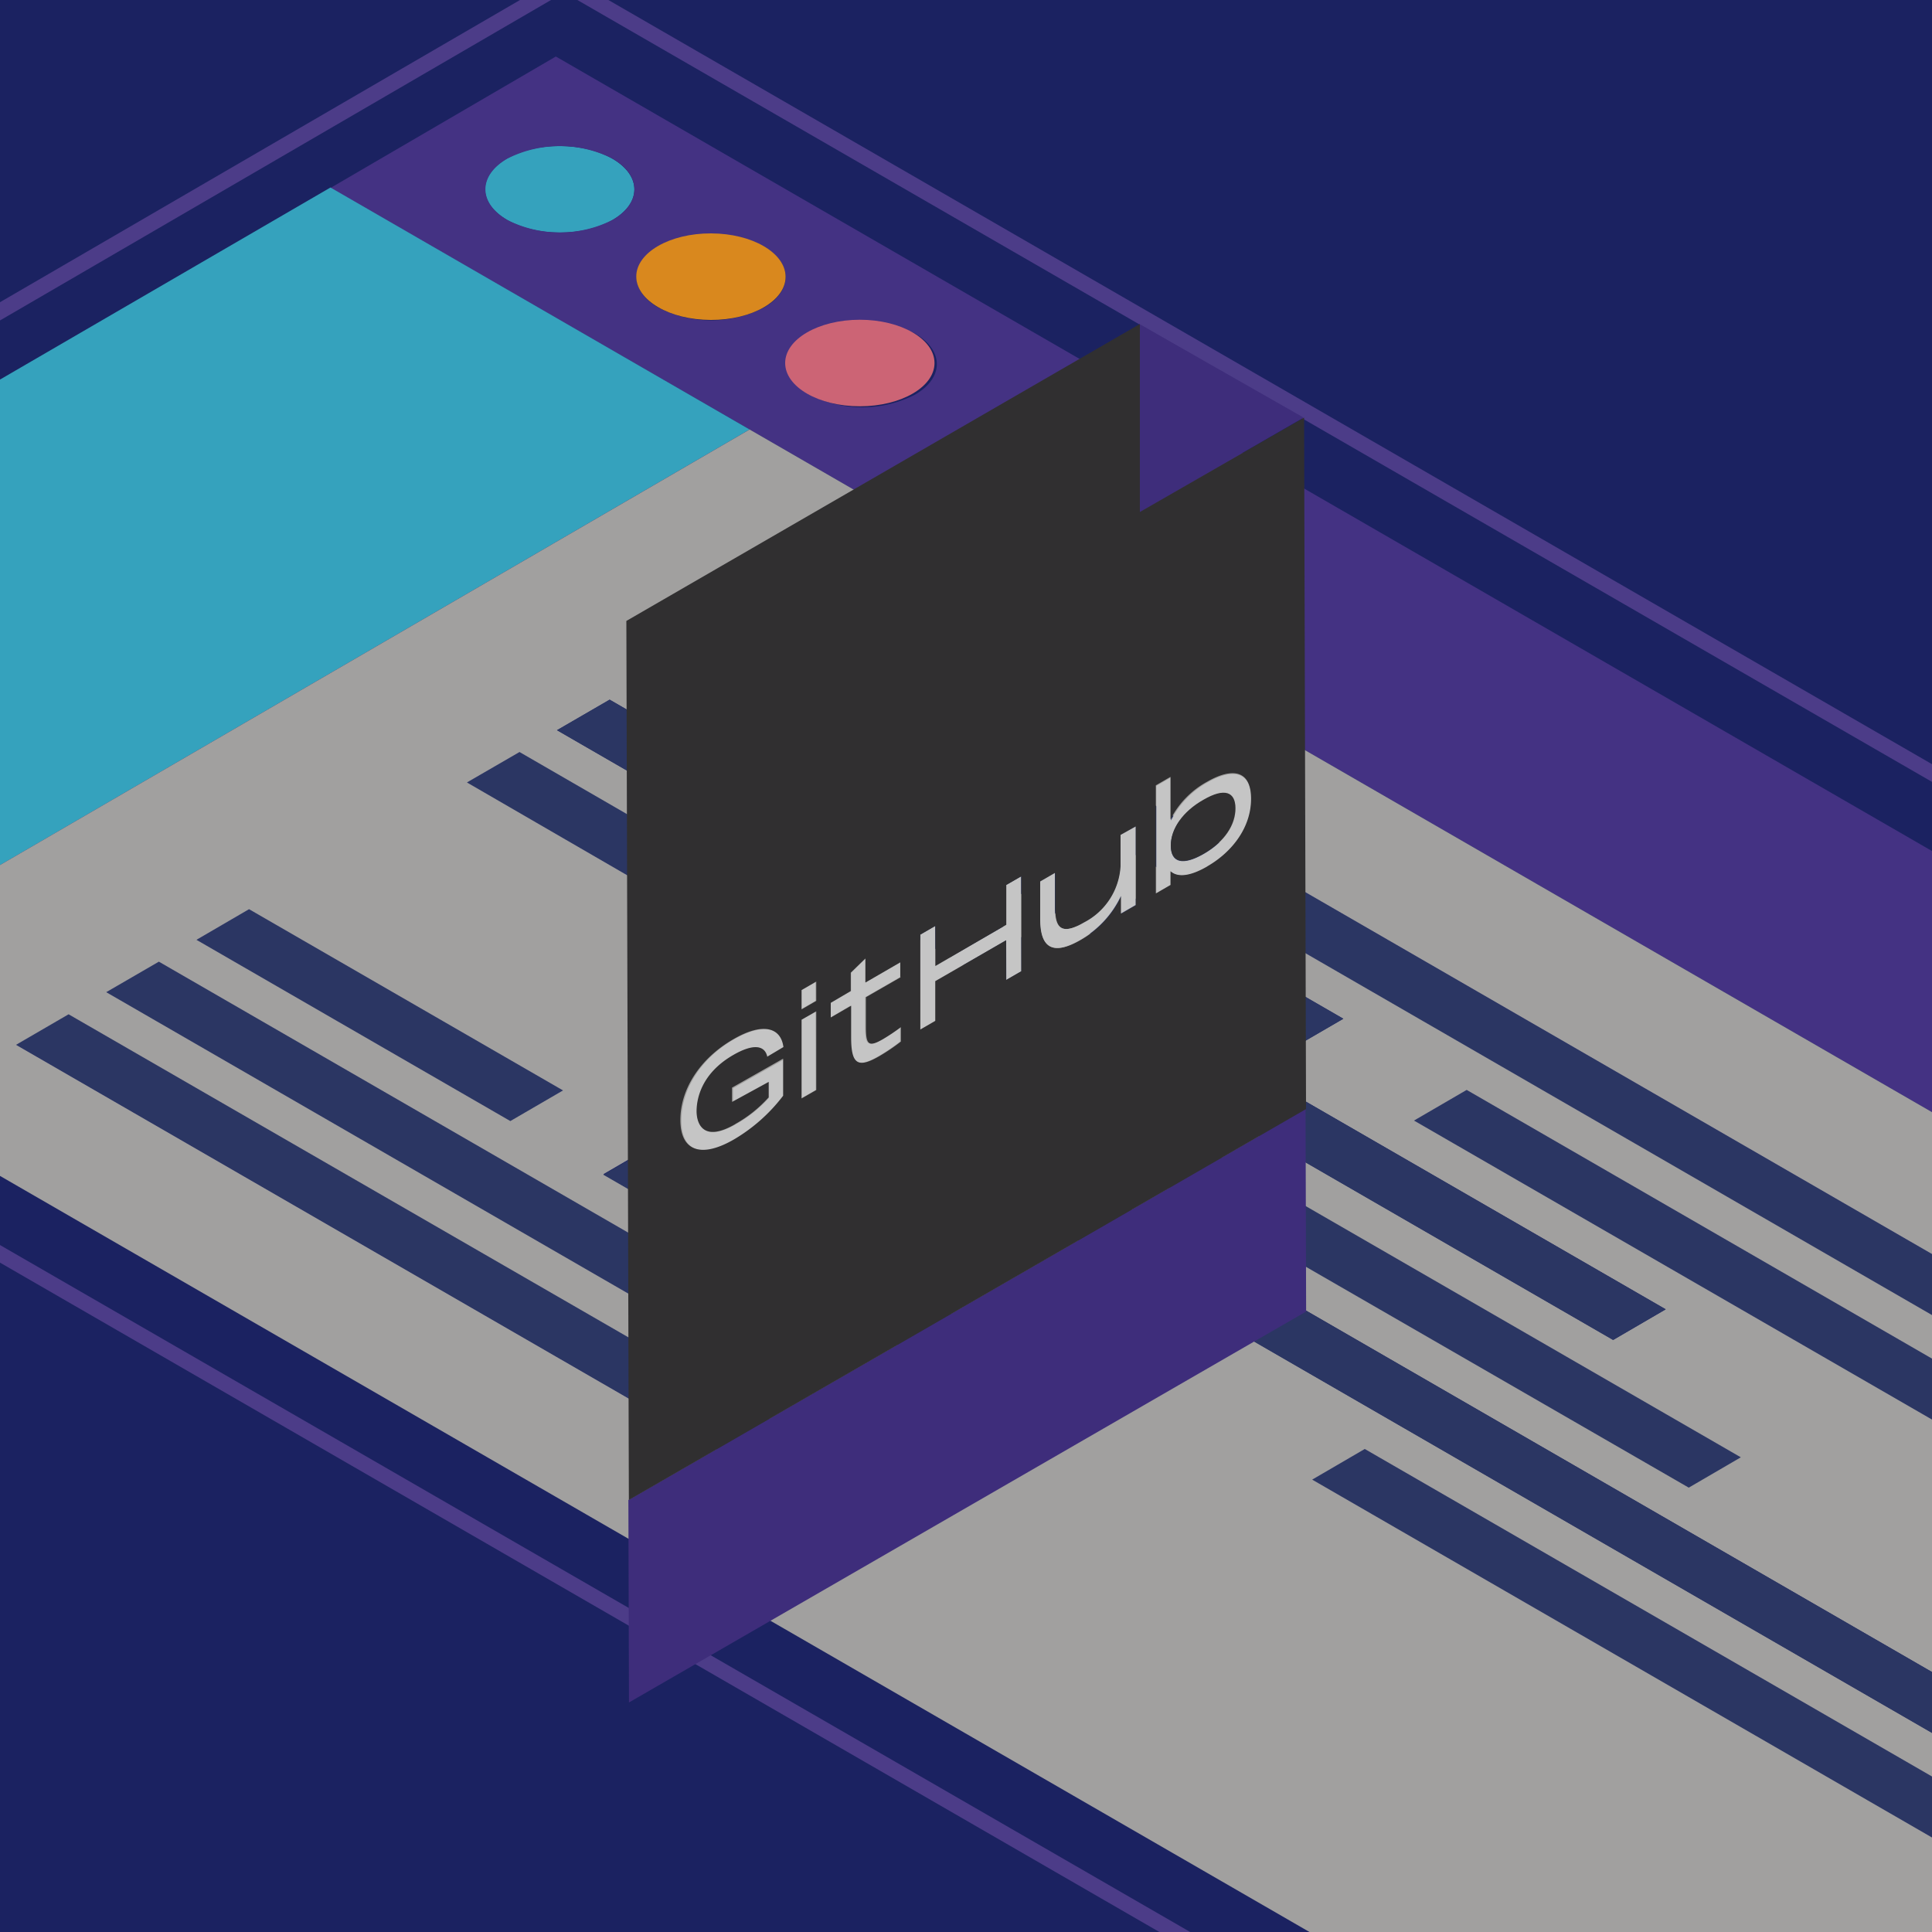 <svg xmlns="http://www.w3.org/2000/svg" xmlns:xlink="http://www.w3.org/1999/xlink" viewBox="0 0 200 200">
  <defs>
    <clipPath id="a">
      <rect width="200" height="200" style="fill: none"/>
    </clipPath>
  </defs>
  <title>githubMesa de trabajo 1</title>
  <rect width="200" height="200" style="fill: #1b2261"/>
  <g style="clip-path: url(#a)">
    <g style="isolation: isolate">
      <ellipse cx="57.94" cy="19.6" rx="4.48" ry="7.73" transform="translate(38.18 77.48) rotate(-89.84)" style="fill: #35a2bd"/>
      <path d="M57.54,5.85,333.79,165.34,310.46,178.9,77.6,44.46l-43.39-25Zm10.62,26a12,12,0,0,0,10.92,0c3-1.74,3-4.58,0-6.33a12.1,12.1,0,0,0-10.93,0c-3,1.75-3,4.59,0,6.33m15.66,9a12,12,0,0,0,10.92,0c3-1.74,3-4.58,0-6.32a12,12,0,0,0-10.93,0c-3,1.74-3,4.57,0,6.32M52.49,22.76a12.1,12.1,0,0,0,10.93,0c3-1.75,3-4.58,0-6.33a12.07,12.07,0,0,0-10.92,0c-3,1.75-3,4.58,0,6.33" style="fill: #443283"/>
      <ellipse cx="89.26" cy="37.68" rx="4.48" ry="7.73" transform="matrix(0, -1, 1, 0, 51.33, 126.84)" style="fill: #cc6475"/>
      <polygon points="77.49 91.53 72.04 94.7 48.34 81.01 53.78 77.85 77.49 91.53" style="fill: #2b3663"/>
      <polygon points="77.6 44.46 -27.77 105.69 -71.16 80.65 34.21 19.41 77.6 44.46" style="fill: #35a2bd"/>
      <polygon points="58.28 112.88 52.83 116.05 20.34 97.29 25.78 94.12 58.28 112.88" style="fill: #2b3663"/>
      <polygon points="81.79 137.28 76.35 140.44 11 102.71 16.44 99.55 81.79 137.28" style="fill: #2b3663"/>
      <polygon points="180.26 150.87 174.82 154.04 103 112.57 108.45 109.41 180.26 150.87" style="fill: #2b3663"/>
      <polygon points="219.23 151.75 213.79 154.91 146.38 116 151.83 112.83 219.23 151.75" style="fill: #2b3663"/>
      <polygon points="91.3 153.59 85.85 156.75 1.66 108.14 7.1 104.98 91.3 153.59" style="fill: #2b3663"/>
      <polygon points="254.83 161.49 249.39 164.65 76.34 64.74 81.79 61.58 254.83 161.49" style="fill: #2b3663"/>
      <polygon points="208.15 188.61 202.71 191.78 135.84 153.17 141.28 150 208.15 188.61" style="fill: #2b3663"/>
      <path d="M58.39-2.65,348.46,164.82,204.25,248.63-85.82,81.16ZM204.24,246.77l141-82L58.4-.79l-141,82L204.24,246.77" style="fill: #4c3c88"/>
      <ellipse cx="73.6" cy="28.64" rx="4.48" ry="7.73" transform="translate(44.75 102.16) rotate(-89.84)" style="fill: #d9881e"/>
      <path d="M77.6,44.46,310.46,178.9,205.08,240.14-27.78,105.69ZM249.39,164.65l5.44-3.17-173-99.9-5.45,3.16,173,99.91m-37.34,21.7,5.44-3.17L90.75,110l-5.44,3.17,126.74,73.17M63.11,72.43l-5.45,3.16L167,138.71l5.44-3.17L63.11,72.43m22.74,84.32,5.45-3.16L7.1,105l-5.44,3.16,84.19,48.61m94.41-5.88-71.81-41.46L103,112.57,174.82,154l5.44-3.17M146.38,116l67.41,38.91,5.44-3.16-67.4-38.92L146.38,116m56.33,75.78,5.44-3.17L141.28,150l-5.44,3.17,66.87,38.61M72.45,67,67,70.17l66.61,38.45,5.45-3.16L72.45,67m-56,32.55L11,102.71l65.35,37.73,5.44-3.16L16.44,99.55m94.47,50,5.44-3.17-48.44-28-5.45,3.17,48.45,28M25.78,94.12l-5.44,3.17,32.49,18.76,5.45-3.17L25.78,94.12m28-16.27L48.34,81,72,94.7l5.45-3.17L53.78,77.85" style="fill: #a1a09f"/>
      <polygon points="139.06 105.46 133.61 108.63 67 70.17 72.45 67 139.06 105.46" style="fill: #2b3663"/>
      <polygon points="172.42 135.54 166.98 138.71 57.66 75.59 63.11 72.43 172.42 135.54" style="fill: #2b3663"/>
      <polygon points="116.35 146.41 110.91 149.58 62.46 121.61 67.91 118.44 116.35 146.41" style="fill: #2b3663"/>
      <polygon points="217.49 183.19 212.05 186.35 85.31 113.18 90.75 110.01 217.49 183.19" style="fill: #2b3663"/>
    </g>
  </g>
  <g>
    <polygon points="117.95 33.54 134.95 43.23 118 53.02 117.95 33.54" style="fill: #3e2d7b"/>
    <polygon points="135.15 114.81 135.21 135.77 65.11 176.24 65.05 155.28 135.15 114.81" style="fill: #3e2d7b"/>
    <path d="M75.94,107.62c3.23-1.86,5-1.14,5.2.8l-1.68,1c-.25-1.2-1.43-1.38-3.51-.18-3.35,1.93-3.8,4.6-3.8,5.82s.59,3.29,4,1.34a13.44,13.44,0,0,0,3.46-2.76V112l-3.72,2.14v-1.48l5.29-3v3.84a17.6,17.6,0,0,1-5,4.47c-3.5,2-5.63,1.23-5.64-1.94S72.48,109.62,75.94,107.62Z" style="fill: #c5c5c5"/>
    <polygon points="82.89 102.53 84.41 101.65 84.42 103.61 82.9 104.49 82.89 102.53" style="fill: #c5c5c5"/>
    <polygon points="82.92 113.72 82.9 105.56 84.42 104.69 84.44 112.84 82.92 113.72" style="fill: #c5c5c5"/>
    <path d="M89.57,99.22v2.49l3.61-2.09v1.53l-3.62,2.08v3.14c0,1.78.28,2.06,1.77,1.2a20.45,20.45,0,0,0,1.85-1.24v1.49a19.67,19.67,0,0,1-2.21,1.5c-2.23,1.29-2.93.88-2.94-1.93v-3.28L86,105.33v-1.52l2.11-1.22v-1.9Z" style="fill: #c5c5c5"/>
    <polygon points="105.7 90.72 105.73 100.55 104.17 101.45 104.16 97.34 96.83 101.57 96.84 105.68 95.28 106.58 95.26 96.75 96.81 95.85 96.83 99.97 104.16 95.74 104.14 91.62 105.7 90.72" style="fill: #c5c5c5"/>
    <path d="M125,81c2.53-1.46,4.54-1.22,4.54,1.75s-2,5.5-4.51,7c-1.83,1-3.09,1.15-3.81.5v1.42l-1.52.88,0-11.19,1.52-.88v4.46A9.25,9.25,0,0,1,125,81Zm-.38,7.39c2.17-1.25,3.29-3,3.28-4.7s-1.13-2.14-3.29-.89-3.4,3-3.4,4.76,1.24,2.08,3.41.83" style="fill: #c5c5c5"/>
    <path d="M118,53,135,43.23l.2,71.58-70.1,40.47-.26-91L118,33.54Zm7,36.67c2.53-1.46,4.52-4,4.51-7s-2-3.21-4.54-1.75a9.25,9.25,0,0,0-3.8,3.9V80.42l-1.52.88,0,11.19,1.52-.88V90.19c.72.65,2,.55,3.81-.5M76.11,116.37c-3.37,1.95-4-.12-4-1.34s.45-3.89,3.8-5.82c2.08-1.2,3.26-1,3.51.18l1.68-1c-.25-1.94-2-2.66-5.2-.8-3.46,2-5.48,5.19-5.47,8.37s2.14,4,5.64,1.94a17.6,17.6,0,0,0,5-4.47v-3.84l-5.29,3v1.48L79.57,112v1.6a13.44,13.44,0,0,1-3.46,2.76m29.62-15.82,0-9.83-1.56.9,0,4.12L96.83,100V95.85l-1.56.9,0,9.83,1.55-.9v-4.11l7.33-4.23v4.11l1.56-.9m11.85-6.86,0-8.13-1.52.87v3.25a7,7,0,0,1-3.8,5.82c-2.29,1.32-3,.62-3-1.45V90.37l-1.52.88v4.06c0,3.16,1.65,3.43,4.14,2a10.25,10.25,0,0,0,4.22-4.55v1.82l1.52-.88M93.2,101.15V99.62l-3.61,2.09V99.22l-1.52,1.47v1.9L86,103.81v1.52l2.11-1.22v3.28c0,2.81.71,3.22,2.94,1.93a19.67,19.67,0,0,0,2.21-1.5v-1.49a20.45,20.45,0,0,1-1.85,1.24c-1.49.86-1.76.58-1.77-1.2v-3.14l3.62-2.08m-8.76,11.69,0-8.15-1.52.87,0,8.15,1.52-.87m0-9.23v-2l-1.52.88v2l1.52-.88" style="fill: #302f30"/>
    <path d="M124.6,82.78c2.16-1.25,3.29-.82,3.29.89s-1.11,3.45-3.28,4.7-3.4.89-3.41-.83S122.42,84,124.6,82.78Z" style="fill: #302f30"/>
    <path d="M117.56,85.56l0,8.13-1.52.88V92.75a10.25,10.25,0,0,1-4.22,4.55c-2.49,1.44-4.09,1.17-4.14-2V91.25l1.52-.88v3.68c0,2.07.74,2.77,3,1.45a7,7,0,0,0,3.8-5.82V86.43Z" style="fill: #c5c5c5"/>
  </g>
</svg>
